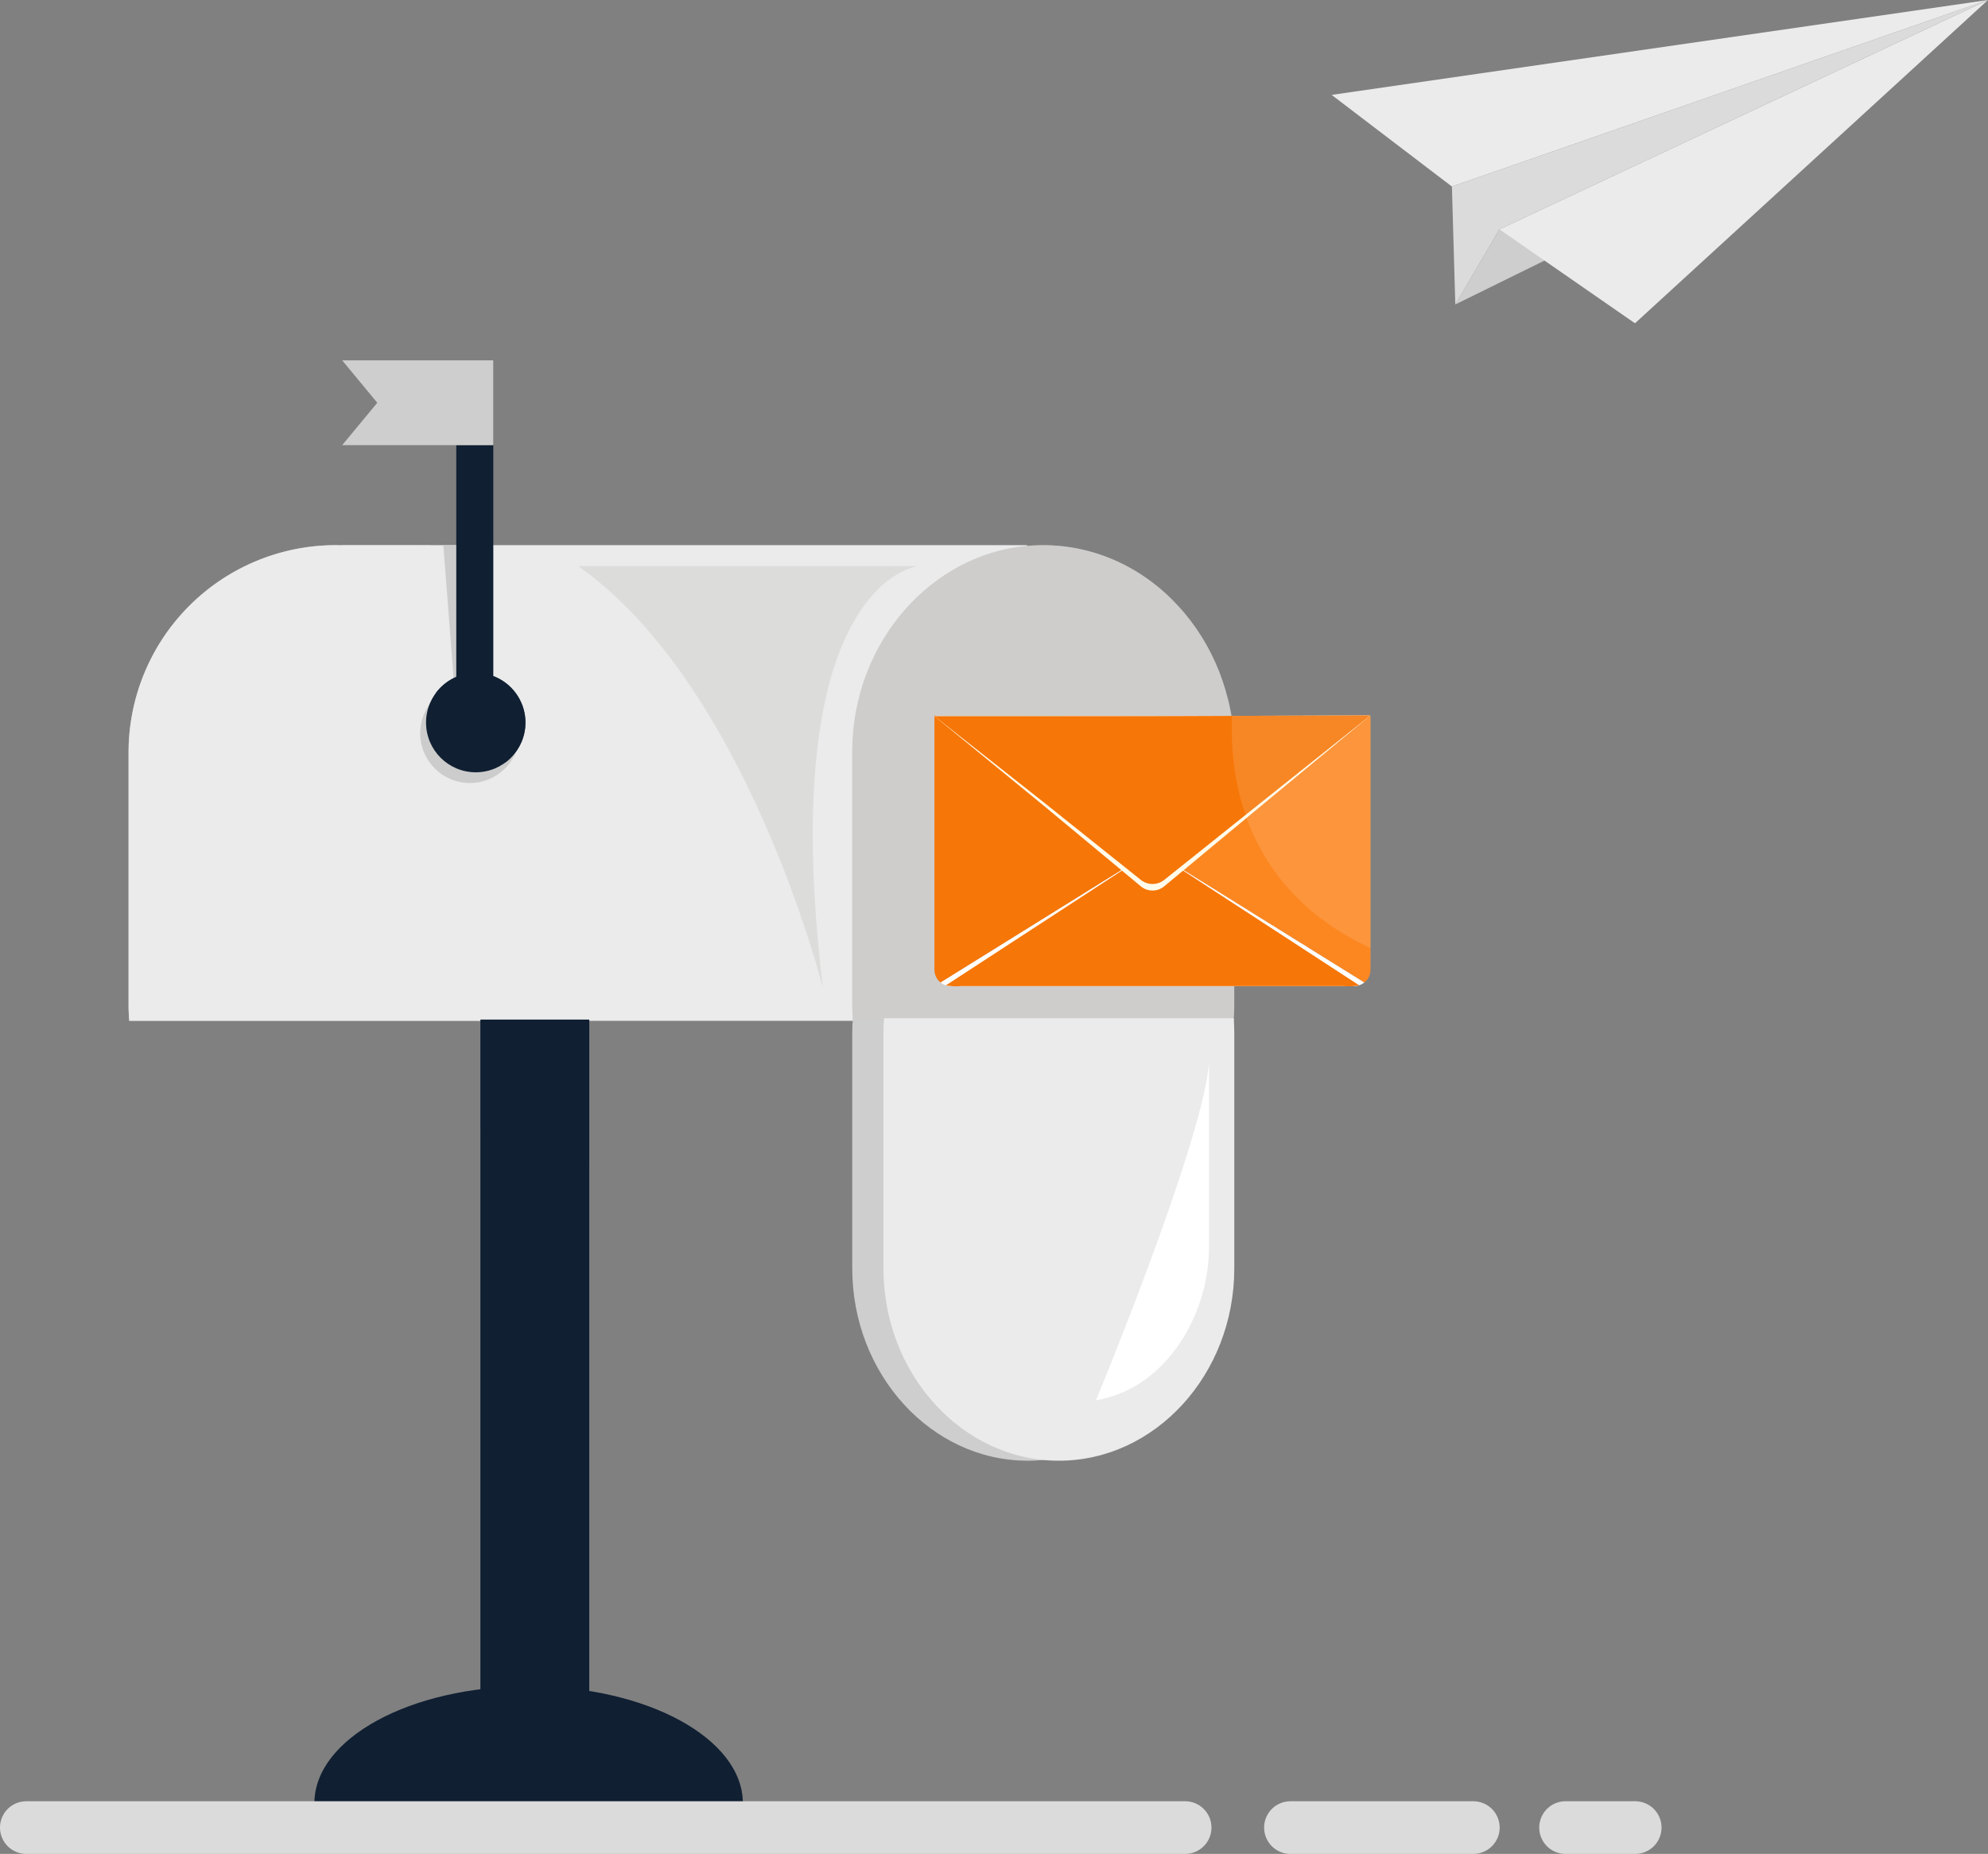 <svg xmlns="http://www.w3.org/2000/svg" width="340.001" height="317" viewBox="0 0 340.001 317"><rect x="0" y="0" width="340.001" height="317" fill="#808080" stroke="none"/><defs><style>.a{fill:#cecece;}.b{fill:#ebebeb;}.c{fill:#dcdbdb;}.d{fill:#ccc;}.e{fill:#101f32;}.f{fill:#cecdcc;}.g{opacity:0.57;}.h{opacity:0.51;}.i{opacity:0.7;}.j{opacity:0.31;}.k{opacity:0.41;}.l{fill:#fff;}.m{fill:#ededed;}.n{fill:#ea9939;}.o{opacity:0.37;}.p{fill:#bab9b6;}.q{fill:#f67607;}.r{fill:#fc8721;}.s{fill:#fffcec;}.t{opacity:0.12;}</style></defs><g transform="translate(-27.499 -63.98)"><g transform="translate(255.244 63.98)"><g transform="translate(21.151 35.988)"><path class="a" d="M314.511,89.484l-32.673,16.071,7.571-12.887Z" transform="translate(-281.838 -89.484)"/></g><path class="b" d="M363.574,49.98,251.318,66.206l20.571,15.671Z" transform="translate(-251.318 -49.98)"/><g transform="translate(28.695)"><path class="b" d="M376.284,49.98,292.723,89.193l23.185,16.066Z" transform="translate(-292.723 -49.98)"/></g><g transform="translate(20.571)"><path class="c" d="M289.125,89.193l-7.544,12.846L281,81.878l91.685-31.9Z" transform="translate(-281.001 -49.98)"/></g></g><g transform="translate(49.487 157.198)"><path class="b" d="M85.942,157.339v.028c-.373-.012-.745-.028-1.121-.028h0a35.437,35.437,0,0,0-35.333,35.333v43.335c0,.9.045,1.785.112,2.666H203.153V157.339Z" transform="translate(-49.487 -157.339)"/></g><g transform="translate(103.321 157.224)"><path class="d" d="M109.609,185.922h-4.122l-2.211-28.583h6.333Z" transform="translate(-103.275 -157.339)"/></g><g transform="translate(105.534 140.072)"><rect class="e" width="6.333" height="45.75"/></g><g transform="translate(173.26 157.198)"><path class="f" d="M238.486,236.007V192.672c0-19.433-14.7-35.333-32.666-35.333h0c-17.967,0-32.667,15.9-32.667,35.333v43.335c0,.9.042,1.785.1,2.666h65.127C238.445,237.792,238.486,236.9,238.486,236.007Z" transform="translate(-173.153 -157.339)"/></g><g transform="translate(99.364 180.867)"><circle class="d" cx="8.5" cy="8.5" r="8.5"/></g><g class="g" transform="translate(49.487 157.198)"><path class="b" d="M101.171,157.339H85.942v.028c-.373-.012-.745-.028-1.121-.028h0a35.437,35.437,0,0,0-35.333,35.333v43.335c0,.9.045,1.785.112,2.666h78.628C74.739,203.955,80.992,175.743,101.171,157.339Z" transform="translate(-49.487 -157.339)"/></g><g class="h" transform="translate(126.391 160.781)"><path class="f" d="M126.32,160.922h58.166s-24.666,2.416-16.333,72.083C168.153,233.005,155.153,181.172,126.32,160.922Z" transform="translate(-126.32 -160.922)"/></g><g transform="translate(100.365 179.035)"><circle class="e" cx="8.5" cy="8.5" r="8.5"/></g><g class="i" transform="translate(101.944 179.036)"><path class="e" d="M108.82,179.172a8.483,8.483,0,0,0-6.922,3.578,8.491,8.491,0,0,1,11.843,11.844,8.494,8.494,0,0,0-4.921-15.422Z" transform="translate(-101.898 -179.172)"/></g><g transform="translate(86.023 125.599)"><path class="a" d="M111.82,140.172H85.986l6-7.25-6-7.25H111.82Z" transform="translate(-85.986 -125.672)"/></g><g transform="translate(109.66 238.317)"><rect class="e" width="18.619" height="123.999"/></g><g class="j" transform="translate(109.66 238.461)"><path class="e" d="M128.227,263.292l-18.619-6V238.673h18.619Z" transform="translate(-109.609 -238.673)"/></g><g transform="translate(173.258 238.087)"><path class="a" d="M233.153,240.824v40.312c0,18.078-13.5,32.869-30,32.869h0c-16.5,0-30-14.791-30-32.869V240.824c0-.835.038-1.66.1-2.48h59.81C233.115,239.164,233.153,239.989,233.153,240.824Z" transform="translate(-173.153 -238.344)"/></g><g class="k" transform="translate(173.262 157.198)"><path class="f" d="M238.486,190c-.012-.041-1.213-7.417-1.236-7.447l.811,3.988.273,1.533-.273-1.533-13.57-1.041h0a123.561,123.561,0,0,1-12.989-1.288,129.9,129.9,0,0,0-19.384-1.62h0c5-10.429,15.6-17.365,35.709-15.971a31.224,31.224,0,0,0-22.007-9.282h0c-17.967,0-32.667,15.9-32.667,35.333v43.335c0,.9.042,1.785.1,2.666h21.656c-.932-2.955-1.911-6.305-2.821-9.9H234.27a8.306,8.306,0,0,0,1.382-.034c.04-.008.08-.015.119-.026a1.009,1.009,0,0,0,.222-.081l0,0a1.884,1.884,0,0,0,.628-.493,3.406,3.406,0,0,0,.709-2.171l5.791.109" transform="translate(-173.153 -157.339)"/></g><g transform="translate(178.595 238.087)"><path class="b" d="M238.486,240.824v40.312c0,18.078-13.5,32.869-30,32.869h0c-16.5,0-30-14.791-30-32.869V240.824c0-.835.039-1.66.1-2.48h59.81C238.448,239.164,238.486,239.989,238.486,240.824Z" transform="translate(-178.486 -238.344)"/></g><g transform="translate(214.938 245.756)"><path class="l" d="M234.153,246.005v31.038a30.046,30.046,0,0,1-4.894,16.707c-2.946,4.412-7.512,8.682-14.439,9.922C214.82,303.672,232.986,259.838,234.153,246.005Z" transform="translate(-214.82 -246.005)"/></g><g transform="translate(201.598 215.792)"><path class="m" d="M260.081,216.515H201.749a.276.276,0,0,1,0-.552h58.332a.276.276,0,0,1,0,.552Z" transform="translate(-201.473 -215.963)"/></g><g transform="translate(201.598 218.975)"><path class="m" d="M260.081,219.7H201.749a.276.276,0,0,1,0-.552h58.332a.276.276,0,0,1,0,.552Z" transform="translate(-201.473 -219.149)"/></g><g transform="translate(201.598 222.157)"><path class="m" d="M260.081,222.887H201.749a.276.276,0,0,1,0-.552h58.332a.276.276,0,0,1,0,.552Z" transform="translate(-201.473 -222.335)"/></g><g transform="translate(201.598 225.341)"><path class="m" d="M260.081,226.073H201.749a.275.275,0,1,1,0-.551h58.332a.275.275,0,0,1,0,.551Z" transform="translate(-201.473 -225.522)"/></g><g transform="translate(187.331 186.444)"><path class="n" d="M261.568,186.742l-37.152-.145-37.206.1.677.5.682.418,17.242,15.212,12.221,10.782,4.636,4.09a2.648,2.648,0,0,0,3.495,0l4.784-4.22,12.074-10.652,16.415-14.483.682-.418,1.508-1.148Z" transform="translate(-187.21 -186.597)"/></g><g class="o" transform="translate(187.331 186.293)"><path class="p" d="M261.626,186.532l-20.889,11.19a34.492,34.492,0,0,1-32.623-.027l-20.9-11.242v42.776a2.8,2.8,0,0,0,1.952,2.673h0a1.878,1.878,0,0,0,.311.079,2.732,2.732,0,0,0,.386.048c.6.049,1.329.008,1.777.008h65.7c.4,0,1.06.031,1.633,0a2.794,2.794,0,0,0,.56-.062,1.648,1.648,0,0,0,.3-.079h0a2.8,2.8,0,0,0,1.931-2.666V186.8A.342.342,0,0,0,261.626,186.532Z" transform="translate(-187.21 -186.453)"/></g><g transform="translate(188.358 209.437)"><path class="l" d="M188.237,232.135a2.793,2.793,0,0,0,1.782.638h68.925a2.8,2.8,0,0,0,1.782-.638l-36.245-22.522Z" transform="translate(-188.237 -209.613)"/></g><g transform="translate(187.316 186.293)"><path class="q" d="M187.21,186.453v43.511a2.8,2.8,0,0,0,1.027,2.171l36.244-22.522Z" transform="translate(-187.21 -186.453)"/></g><g transform="translate(189.28 209.437)"><path class="q" d="M189.159,232.639a9.272,9.272,0,0,0,2.474.134h65.7a9.368,9.368,0,0,0,2.493-.141l-35.342-23.019Z" transform="translate(-189.159 -209.613)"/></g><g transform="translate(224.612 186.372)"><path class="r" d="M261.626,186.532l-37.145,23.081,36.245,22.522a2.8,2.8,0,0,0,1.026-2.171V186.8A.342.342,0,0,0,261.626,186.532Z" transform="translate(-224.481 -186.532)"/></g><g transform="translate(187.341 186.301)"><path class="s" d="M187.22,186.6h37.271l37.271-.144-18.635,15.419-14.106,11.707-2.521,2.092a3.125,3.125,0,0,1-4.018,0l-2.52-2.092-14.106-11.707-17.6-14.415Z" transform="translate(-187.22 -186.453)"/></g><g transform="translate(187.341 186.302)"><path class="q" d="M187.22,186.592h37.271l37.271-.139L243.127,201.3l-14.106,11.269L226.5,214.58a3.218,3.218,0,0,1-4.018,0l-2.52-2.014L205.856,201.3l-17.6-13.878Z" transform="translate(-187.22 -186.453)"/></g><g class="t" transform="translate(238.154 186.296)"><path class="l" d="M238.061,186.541c-.464,11.8,2.695,29.882,23.691,39.708V186.8a.34.34,0,0,0-.11-.244l.12-.1Z" transform="translate(-238.02 -186.453)"/></g><g transform="translate(81.268 352.316)"><path class="e" d="M81.227,372.672c0-11.046,16.4-20,36.636-20s36.636,8.954,36.636,20" transform="translate(-81.227 -352.672)"/></g><g class="j" transform="translate(112.42 352.316)"><path class="e" d="M117.863,352.672q-2.805,0-5.5.225c17.623,1.448,31.135,9.75,31.135,19.775h11C154.5,361.626,138.1,352.672,117.863,352.672Z" transform="translate(-112.363 -352.672)"/></g><g transform="translate(27.499 371.98)"><path class="c" d="M230.19,381.336H32a4.5,4.5,0,1,1,0-9H230.19a4.5,4.5,0,0,1,0,9Z" transform="translate(-27.499 -372.336)"/></g><g transform="translate(243.699 371.98)"><path class="c" d="M279.333,381.336H248.054a4.5,4.5,0,1,1,0-9h31.279a4.5,4.5,0,0,1,0,9Z" transform="translate(-243.554 -372.336)"/></g><g transform="translate(290.751 371.98)"><path class="c" d="M307,381.336H295.085a4.5,4.5,0,0,1,0-9H307a4.5,4.5,0,0,1,0,9Z" transform="translate(-290.585 -372.336)"/></g></g></svg>